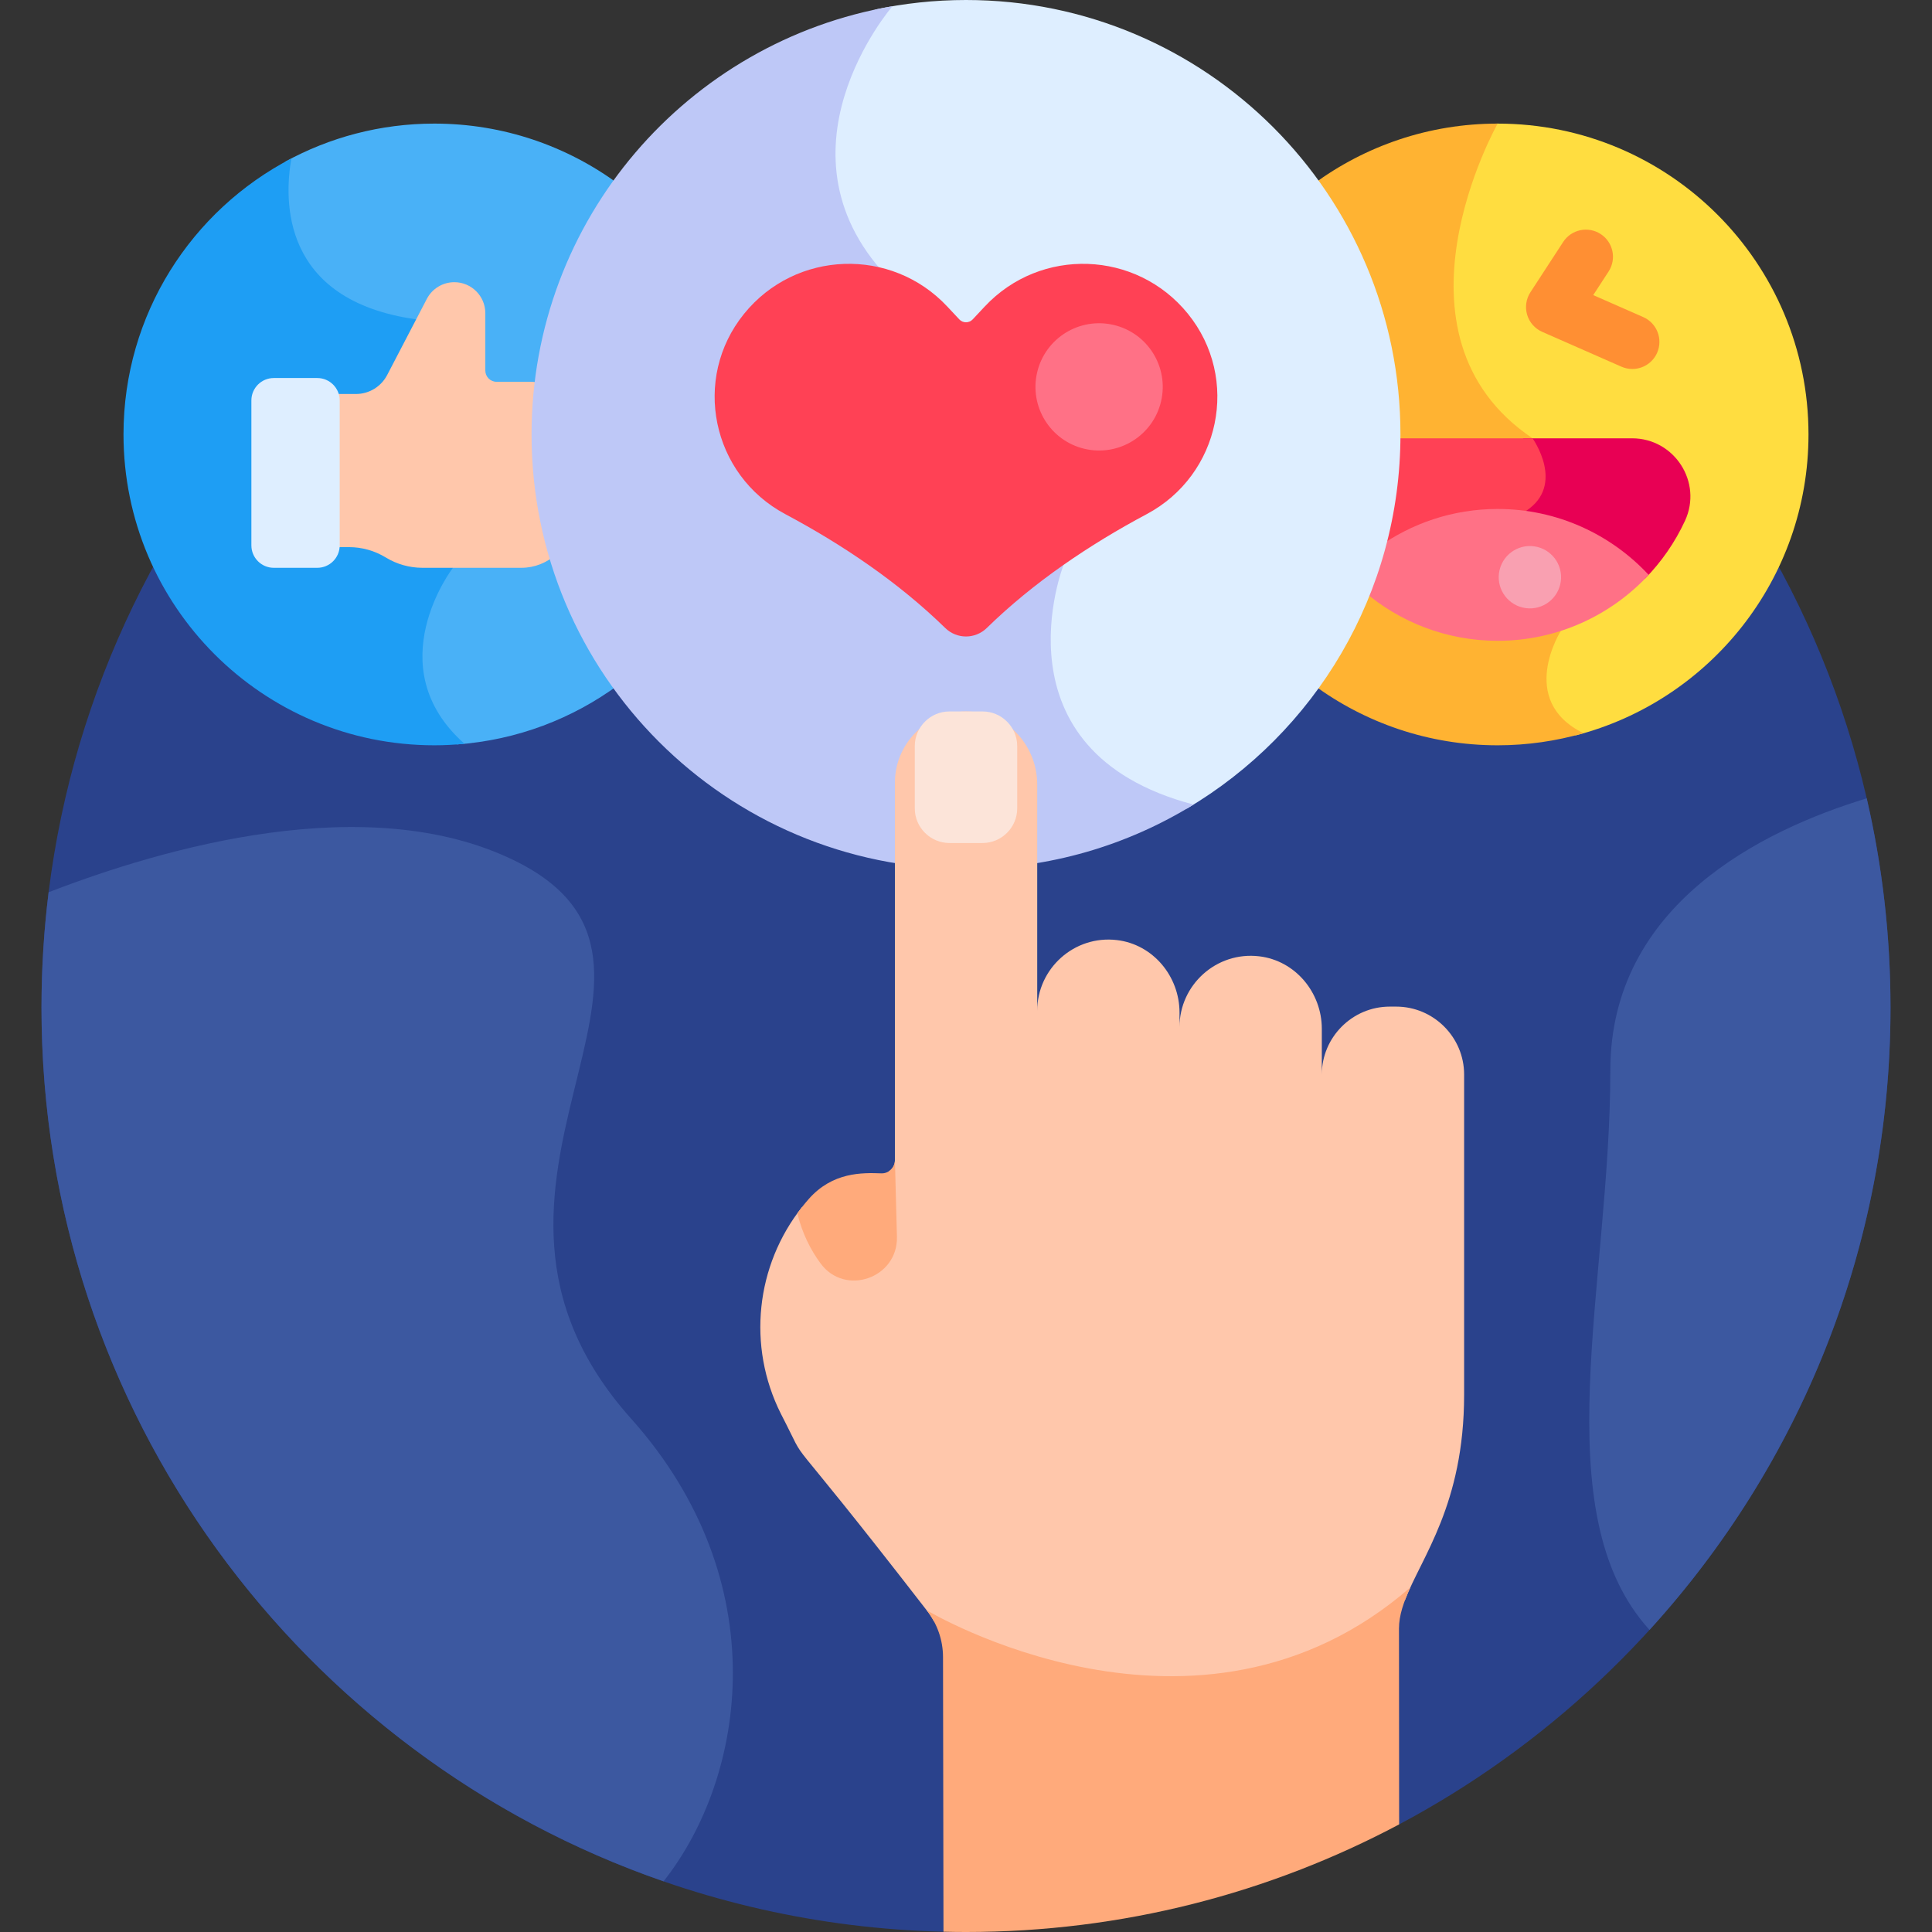 <svg id="Layer_1" enable-background="new 0 0 512 512" height="512" viewBox="0 0 512 512" width="512" xmlns="http://www.w3.org/2000/svg"><rect x="0" y="0" width="512" height="512" fill="#333333" stroke="none"/><g><path d="m451.475 119.296h-390.95c-31.08 41.069-49.527 92.228-49.527 147.702 0 133.316 106.481 241.757 239.034 244.927l120.754-28.441c77.46-41.157 130.216-122.654 130.216-216.485 0-55.475-18.447-106.635-49.527-147.703z" fill="#2a428c"/><path d="m396.892 32.755c-.579 0-1.151.023-1.727.035-1.7 3.191-7.989 15.741-10.459 31.121-3.742 23.295 3.298 41.729 20.359 53.329.704 1.069 3.763 6.06 2.871 10.835-.455 2.436-1.918 4.478-4.347 6.069-2.01 1.318-3.232 3.247-3.632 5.734-1.472 9.151 9.113 23.794 11.88 27.433-1.547 2.808-5.609 11.434-2.158 19.327 1.474 3.373 4.119 6.126 7.883 8.256 35.492-9.171 61.708-41.404 61.708-79.762.001-45.495-36.881-82.377-82.378-82.377z" fill="#ffdd40"/><path d="m348.016 48.828c13.229 18.746 21.004 41.617 21.004 66.305s-7.775 47.559-21.004 66.306c13.674 10.096 30.575 16.073 48.877 16.073 7.897 0 15.524-1.134 22.754-3.209-17.734-8.684-6.003-27.11-6.003-27.11s-19.781-24.879-9.231-31.794c10.55-6.916 1.733-19.24 1.733-19.24-40.884-27.489-9.252-83.404-9.252-83.404-18.303 0-35.204 5.976-48.878 16.073z" fill="#ffb332"/><path d="m163.984 48.828c-13.674-10.096-30.575-16.073-48.877-16.073-14.343 0-27.826 3.672-39.571 10.117-1.021 6.525-1.38 17.236 4.442 26.576 5.494 8.814 15.244 14.361 28.991 16.498l9.484 64.137c-2.006 2.812-10.721 16.149-7.191 30.952 1.438 6.029 4.715 11.46 9.788 16.252 16.01-1.144 30.753-6.855 42.933-15.848-13.229-18.746-21.004-41.617-21.004-66.306.002-24.688 7.776-47.559 21.005-66.305z" fill="#49b1f7"/><path d="m120.029 150.473-9.737-65.848c-35.921-5.028-35.015-31.708-33.07-42.635-26.427 13.717-44.493 41.312-44.493 73.143 0 45.496 36.882 82.378 82.378 82.378 2.697 0 5.36-.145 7.99-.399-23.153-20.523-3.068-46.639-3.068-46.639z" fill="#1e9ef4"/><path d="m140.471 101.176h-8.879c-1.644 0-2.977-1.333-2.977-2.977v-15.2c0-4.536-3.677-8.214-8.213-8.214-3.062 0-5.869 1.703-7.284 4.418l-10.52 20.191c-1.607 3.084-4.795 5.019-8.274 5.019h-6.046c.162.542.252 1.115.252 1.709v38.409c0 .157-.011.311-.024.464h3.984c3.435 0 6.803.948 9.734 2.739s6.299 2.739 9.734 2.739h26.202c3.551 0 6.811-1.357 9.266-3.598-2.888-10.084-4.443-20.73-4.443-31.742 0-4.583.27-9.102.791-13.545-1.059-.26-2.161-.412-3.303-.412z" fill="#ffc7ab"/><path d="m84.082 100.181h-11.52c-3.282 0-5.942 2.66-5.942 5.942v38.409c0 3.282 2.66 5.942 5.942 5.942h11.52c3.281 0 5.942-2.66 5.942-5.942v-38.409c-.001-3.282-2.661-5.942-5.942-5.942z" fill="#deeeff"/><path d="m432.521 116.159h-28.988c.502.367 1.012.727 1.533 1.081.704 1.069 3.763 6.06 2.871 10.835-.455 2.436-1.918 4.478-4.347 6.069-1.18.774-2.081 1.765-2.711 2.949 13.688.993 25.993 7.033 35.049 16.282 4.359-4.452 7.97-9.64 10.616-15.363 4.715-10.201-2.785-21.853-14.023-21.853z" fill="#e80054"/><path d="m364.313 147.749c9.104-6.785 20.375-10.816 32.58-10.816 1.915 0 3.807.099 5.671.293.469-.692 1.066-1.314 1.848-1.826 10.55-6.916 1.733-19.24 1.733-19.24h-37.146c-.096 10.964-1.728 21.559-4.686 31.589z" fill="#ff4155"/><path d="m396.893 134.881c-11.872 0-22.87 3.806-31.842 10.259-1.052 3.906-2.307 7.726-3.748 11.456 9.57 8.232 22.003 13.223 35.59 13.223 15.79 0 30.034-6.729 40.021-17.469-9.987-10.74-24.231-17.469-40.021-17.469z" fill="#ff7186"/><g><path d="m432.581 97.784c-.965 0-1.946-.196-2.886-.609l-20.993-9.231c-1.929-.848-3.389-2.502-3.991-4.522s-.286-4.203.864-5.969l8.684-13.334c2.165-3.322 6.612-4.262 9.935-2.097 3.323 2.163 4.262 6.612 2.098 9.934l-4.069 6.247 13.251 5.826c3.63 1.597 5.278 5.834 3.682 9.463-1.182 2.691-3.814 4.292-6.575 4.292z" fill="#ff8f33"/></g><path d="m233.667 2.816c-2.75 3.671-8.16 11.755-11.328 22.239-3.99 13.202-4.955 32.73 13.105 50.79 31.34 31.339 43.453 69.191 44.838 73.784-1.295 3.566-8.193 24.659 2.56 42.832 6.113 10.331 16.75 17.635 31.689 21.829 33.879-20.041 56.604-56.943 56.604-99.158-.002-63.585-51.549-115.132-115.135-115.132-8.337 0-16.463.894-24.297 2.577z" fill="#deeeff"/><path d="m316.306 213.221c-53.866-14.189-34.444-63.533-34.444-63.533s-11.415-40.959-45.358-74.903c-33.942-33.942-.003-73.13 0-73.133-54.3 9.263-95.637 56.541-95.637 113.482 0 63.587 51.547 115.133 115.133 115.133 22.113 0 42.767-6.24 60.306-17.046z" fill="#bec8f7"/><path d="m288.193 443.741c22.513 4.172 55.113 3.989 84.17-19.763 4.291-11.281 15.644-25.249 15.644-54.376.001-7.956.001-64.165.001-84.84 0-9.9-8.1-17.999-18-17.999h-1.712c-9.9 0-18 8.099-18 18v-12.112c0-9.62-7.004-18.068-16.556-19.215-11.386-1.367-21.155 7.59-21.155 18.717v-3.803c0-9.62-7.004-18.068-16.555-19.215-11.385-1.368-21.155 7.589-21.155 18.717v-59.957c0-9.62-7.005-18.068-16.556-19.216-11.386-1.367-21.155 7.59-21.155 18.717v100.074c0 1.213-.62 2.274-1.554 2.896l.457 17.426c.136 5.221-3.44 8.32-6.546 9.386-3.197 1.1-7.702.805-10.743-3.319-3.042-4.123-5.099-8.826-6.18-14.037-12.333 15.54-14.638 36.912-5.677 54.799 8.829 17.072-3.017-1.699 38.647 52.111.736.926 1.378 1.913 1.934 2.943 5.986 3.185 21.108 10.438 40.691 14.066z" fill="#ffc7ab"/><path d="m251.605 188.541h8.789c5.048 0 9.178 4.13 9.178 9.177v16.509c0 5.048-4.13 9.178-9.178 9.178h-8.789c-5.048 0-9.178-4.13-9.178-9.178v-16.509c.001-5.047 4.13-9.177 9.178-9.177z" fill="#fce4d9"/><path d="m237.697 327.749-.532-20.279c0 1.971-1.63 3.55-3.6 3.479-5.084-.186-12.913-.363-19.234 6.792-1.08 1.222-2.085 2.491-3.031 3.791 1.301 5.336 3.529 9.719 6.167 13.294 6.497 8.808 20.517 3.865 20.23-7.077z" fill="#ffaa7b"/><path d="m245.569 426.731c2.811 3.539 4.341 7.926 4.341 12.446l.123 72.747c1.984.048 3.973.076 5.968.076 41.48 0 80.543-10.323 114.785-28.517l-.041-51.898c0-3.514 1.229-7.009 3.024-10.917-56.478 49.171-128.2 6.063-128.2 6.063z" fill="#ffaa7b"/><path d="m314.803 83.148c-13.647-16.839-39.023-17.743-53.834-1.919l-3.191 3.41c-.963 1.029-2.594 1.029-3.557 0l-3.191-3.41c-14.811-15.824-40.186-14.92-53.833 1.919-13.925 17.183-8.598 42.698 10.918 53.104 15.136 8.07 29.994 18.069 42.379 30.172 3.069 2.999 7.944 2.999 11.013 0 12.385-12.103 27.243-22.102 42.379-30.172 19.515-10.405 24.842-35.921 10.917-53.104z" fill="#ff4155"/><path d="m501.002 266.998c0-19.064-2.179-37.619-6.3-55.43-27.528 8.359-67.946 28.114-67.946 72.08 0 56.354-17.903 117.214 10.382 148.293 39.669-43.531 63.864-101.407 63.864-164.943z" fill="#3c58a0"/><path d="m136.128 227.949c-38.748-18.805-92.694-3.32-123.242 8.509-1.245 10.005-1.888 20.198-1.888 30.54 0 107.24 68.908 198.368 164.856 231.57 21.832-27.611 30.011-79.408-8.655-122.67-55.67-62.289 25.894-120.302-31.071-147.949z" fill="#3c58a0"/><ellipse cx="291.228" cy="102.43" fill="#ff7186" rx="16.866" ry="16.866" transform="matrix(.23 -.973 .973 .23 124.628 362.334)"/><ellipse cx="405.378" cy="152.83" fill="#f9a0b1" rx="8.265" ry="8.265" transform="matrix(.23 -.973 .973 .23 163.499 512.25)"/></g></svg>